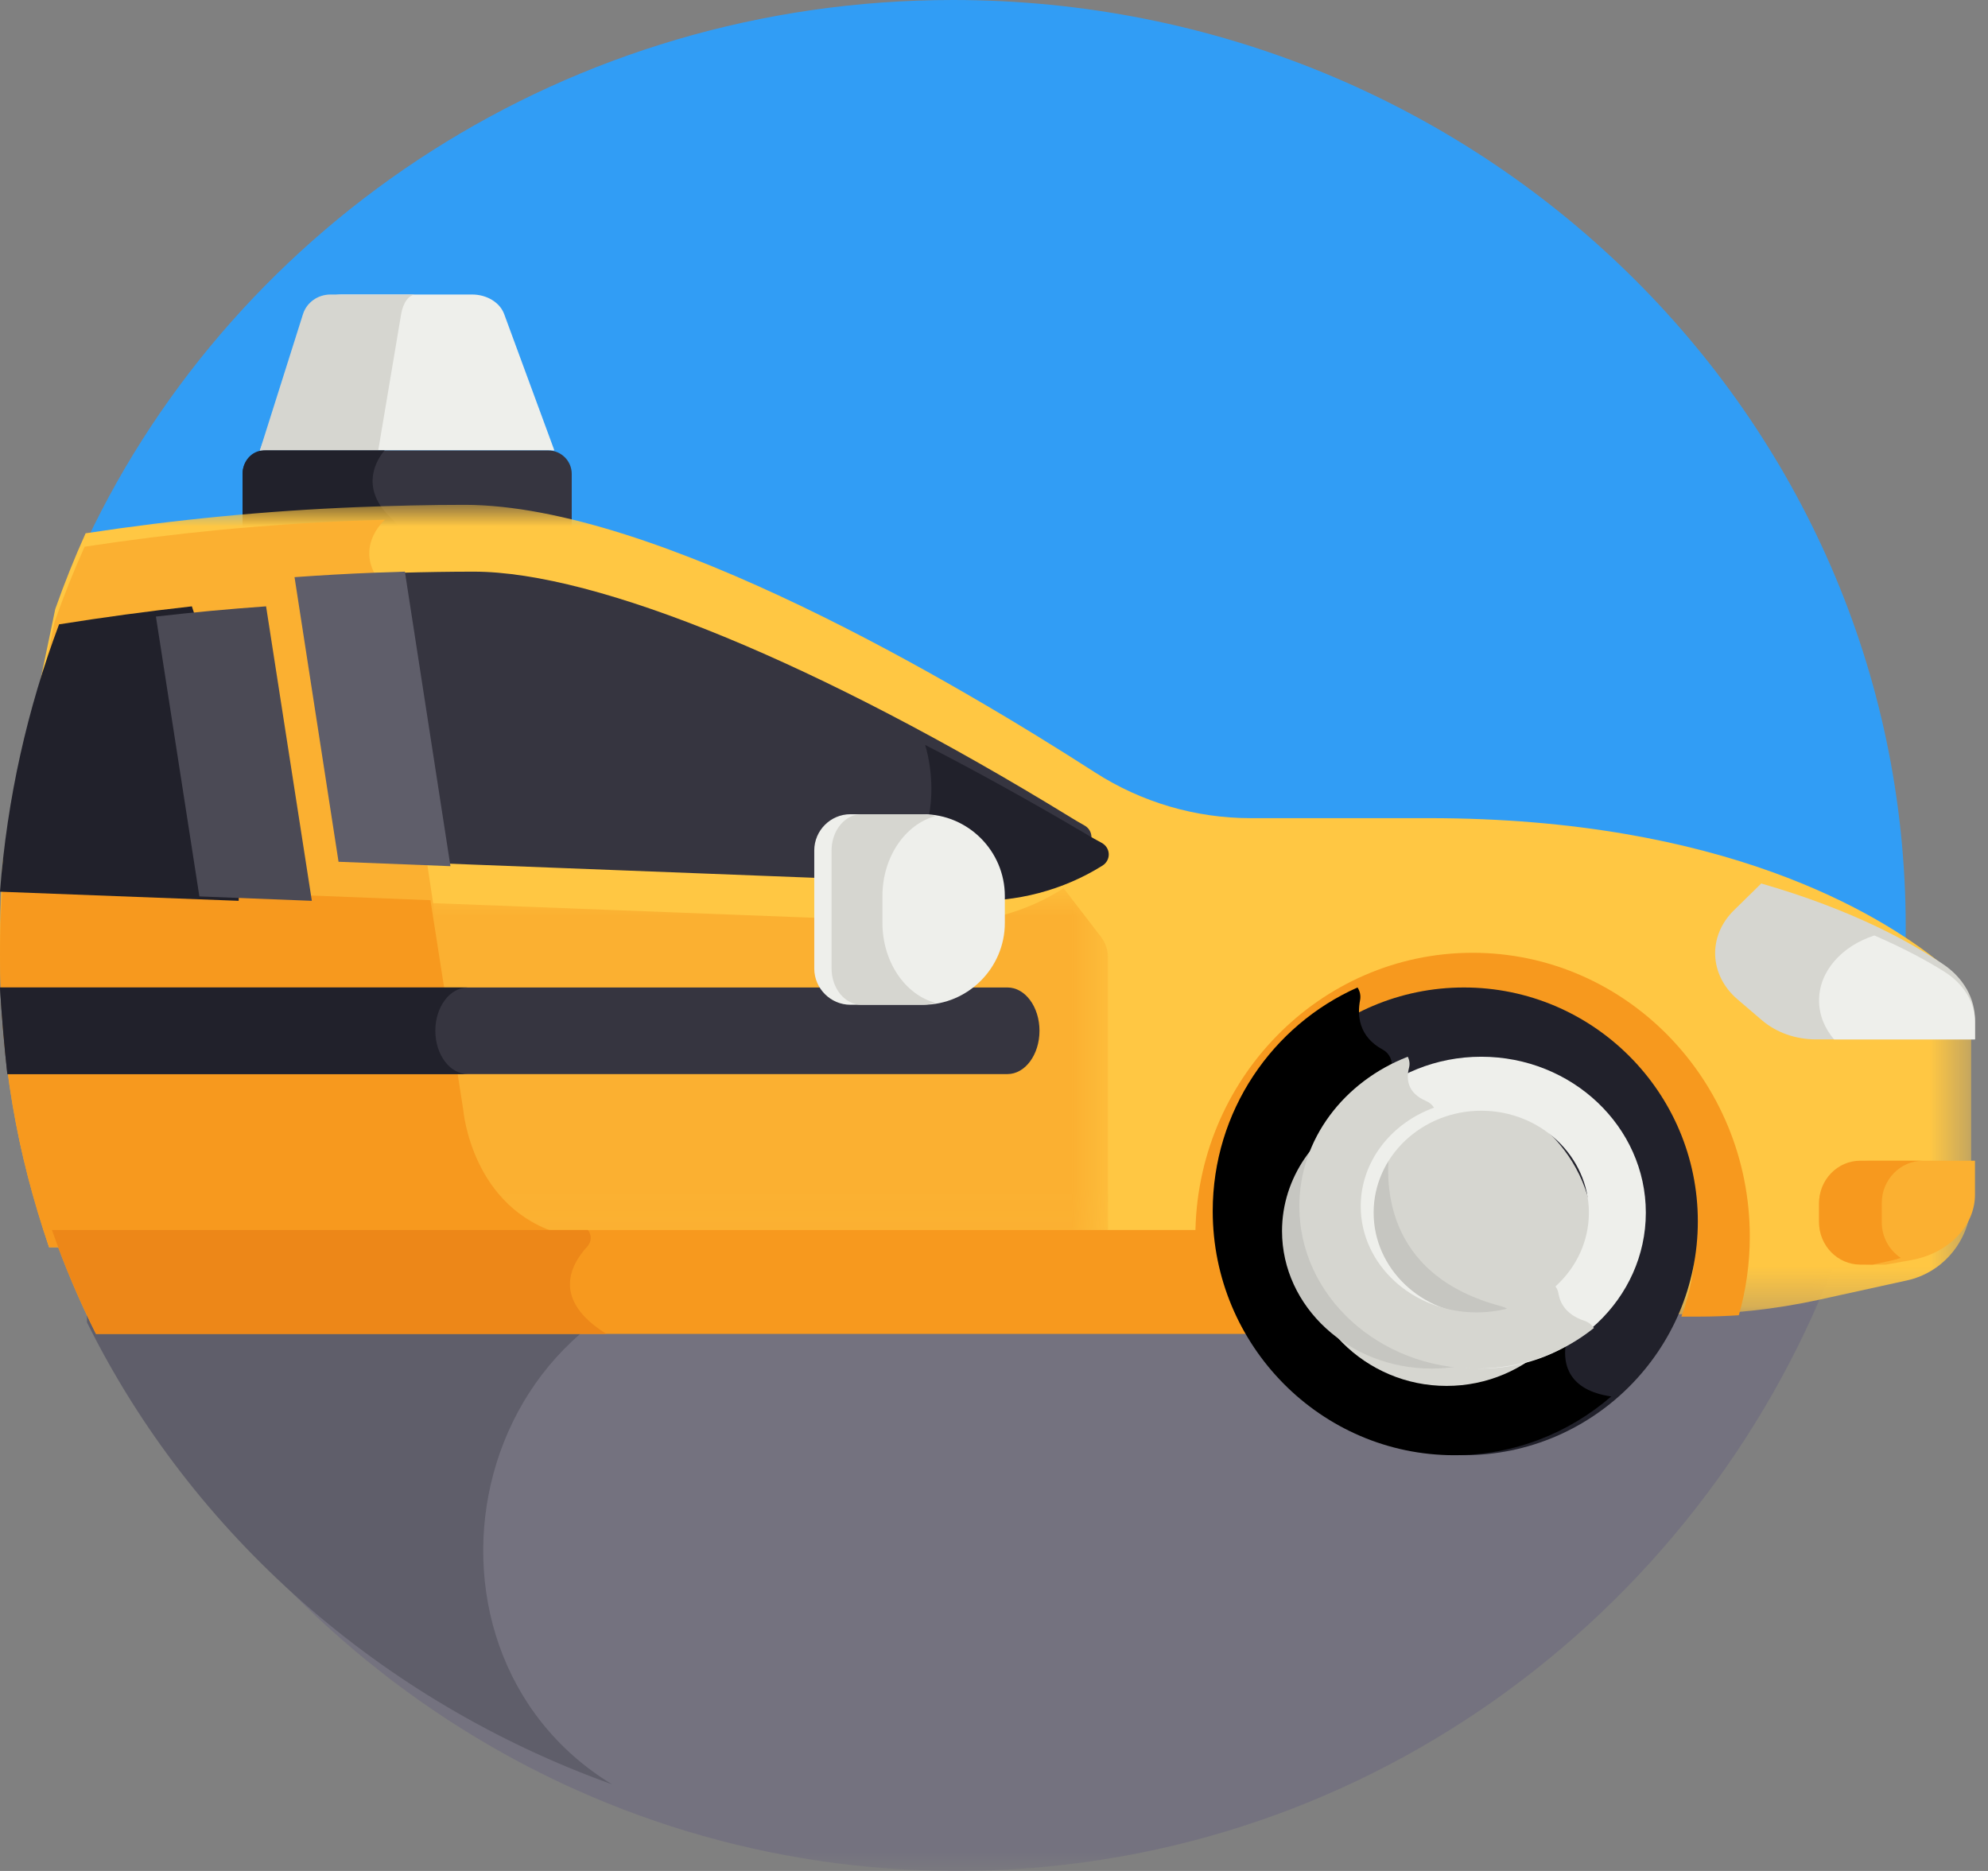 <svg width="51" height="48" viewBox="0 0 51 48" fill="none" xmlns="http://www.w3.org/2000/svg">
<rect x="0" y="0" width="51" height="48" fill="#808080" stroke="none"/>
<path fill-rule="evenodd" clip-rule="evenodd" d="M47.218 32.444C48.296 29.761 48.889 26.84 48.889 23.785C48.889 10.649 37.946 0 24.446 0C14.583 0 6.085 5.686 2.222 13.873L2.337 32.444H47.218Z" fill="#319DF5"/>
<mask id="mask0" mask-type="alpha" maskUnits="userSpaceOnUse" x="2" y="32" width="46" height="17">
<path fill-rule="evenodd" clip-rule="evenodd" d="M2.706 32.464H47.038V48H2.706V32.464Z" fill="white"/>
</mask>
<g mask="url(#mask0)">
<path fill-rule="evenodd" clip-rule="evenodd" d="M2.706 32.464L2.715 34.017C6.585 42.283 14.904 48 24.544 48C34.777 48 43.523 41.558 47.038 32.464H2.706Z" fill="#74727F"/>
</g>
<path fill-rule="evenodd" clip-rule="evenodd" d="M20 32.444H2.222L2.232 33.926C4.928 39.364 9.764 43.646 15.701 45.778C9.936 42.266 11.93 32.444 20 32.444Z" fill="#5F5E6A"/>
<path fill-rule="evenodd" clip-rule="evenodd" d="M12.934 8.058C12.824 7.76 12.49 7.556 12.113 7.556H8.776C8.398 7.556 8.065 7.759 7.955 8.058L6.667 11.556H14.222L12.934 8.058Z" fill="#EEEFEB"/>
<path fill-rule="evenodd" clip-rule="evenodd" d="M10.666 7.556H8.478C8.154 7.556 7.868 7.759 7.773 8.058L6.667 11.556H9.703L10.291 8.058C10.342 7.759 10.494 7.556 10.666 7.556Z" fill="#D6D6D0"/>
<path fill-rule="evenodd" clip-rule="evenodd" d="M14.062 11.556H6.827C6.493 11.556 6.222 11.825 6.222 12.157V13.778C7.338 13.678 8.457 13.603 9.579 13.559C10.552 13.521 11.523 13.499 12.466 13.499C13.152 13.499 13.892 13.584 14.667 13.736V12.157C14.667 11.825 14.396 11.556 14.062 11.556Z" fill="#363540"/>
<path fill-rule="evenodd" clip-rule="evenodd" d="M9.867 11.556H6.769C6.467 11.556 6.222 11.825 6.222 12.157V13.778C7.232 13.678 8.245 13.603 9.261 13.559C9.582 13.546 9.903 13.535 10.222 13.525C10.177 13.447 10.119 13.372 10.044 13.302C9.067 12.397 9.867 11.556 9.867 11.556Z" fill="#21212B"/>
<mask id="mask1" mask-type="alpha" maskUnits="userSpaceOnUse" x="0" y="12" width="51" height="22">
<path fill-rule="evenodd" clip-rule="evenodd" d="M0 12.952H50.568V33.717H0V12.952Z" fill="white"/>
</mask>
<g mask="url(#mask1)">
<path fill-rule="evenodd" clip-rule="evenodd" d="M49.78 24.706C48.22 23.443 44.217 20.99 36.661 20.99H32.083C30.668 20.99 29.281 20.583 28.086 19.813C24.619 17.581 16.837 12.952 11.921 12.952C11.021 12.952 10.094 12.974 9.165 13.011C6.829 13.104 4.503 13.33 2.196 13.682C1.91 14.316 1.651 14.965 1.417 15.627L0.067 22.115C0.024 22.716 0 23.323 0 23.936C0 26.698 0.448 29.355 1.274 31.834H31.324C31.322 31.76 31.319 31.686 31.319 31.611C31.319 28.299 33.968 25.605 37.225 25.605C40.482 25.605 43.132 28.299 43.132 31.611C43.132 32.352 42.998 33.061 42.756 33.717H43.231C44.386 33.717 45.538 33.592 46.667 33.345L48.92 32.85C49.882 32.64 50.568 31.775 50.568 30.775V26.367C50.568 25.72 50.278 25.109 49.78 24.706Z" fill="#FFC743"/>
</g>
<path fill-rule="evenodd" clip-rule="evenodd" d="M14.414 31.652C12.092 30.977 11.885 28.328 11.885 28.328L11.06 22.832L9.904 15.104C8.957 14.139 9.864 13.343 9.875 13.334C9.604 13.342 9.332 13.351 9.059 13.361C6.75 13.454 4.451 13.678 2.171 14.026C1.888 14.654 1.632 15.297 1.401 15.952L0.067 22.376C0.024 22.972 0 23.572 0 24.179C0 26.915 0.443 29.545 1.259 32H14.667C14.669 31.848 14.575 31.699 14.414 31.652Z" fill="#FBB031"/>
<path fill-rule="evenodd" clip-rule="evenodd" d="M49.867 24.749C49.038 24.185 47.529 23.342 45.183 22.666L44.483 23.353C43.806 24.016 43.845 25.015 44.573 25.638L45.202 26.176C45.568 26.49 46.066 26.666 46.584 26.666H50.667V26.17C50.667 25.616 50.372 25.094 49.867 24.749Z" fill="#D6D6D0"/>
<path fill-rule="evenodd" clip-rule="evenodd" d="M50.666 26.217C50.666 25.715 50.377 25.241 49.88 24.929C49.464 24.667 48.872 24.34 48.085 24C47.253 24.269 46.666 24.913 46.666 25.667C46.666 26.037 46.808 26.381 47.051 26.667H50.666V26.217Z" fill="#EEEFEB"/>
<path fill-rule="evenodd" clip-rule="evenodd" d="M47.982 29.778C47.258 29.778 46.666 30.266 46.666 30.863V31.36C46.666 31.956 47.258 32.444 47.982 32.444H48.38L49.022 32.33C49.981 32.16 50.666 31.46 50.666 30.65V29.778H47.982Z" fill="#FBB031"/>
<path fill-rule="evenodd" clip-rule="evenodd" d="M48.275 31.36V30.863C48.275 30.266 48.751 29.778 49.333 29.778H47.724C47.142 29.778 46.666 30.266 46.666 30.863V31.36C46.666 31.956 47.142 32.444 47.724 32.444H48.045L48.561 32.33C48.63 32.315 48.697 32.294 48.762 32.271C48.47 32.077 48.275 31.741 48.275 31.36Z" fill="#F7991E"/>
<mask id="mask2" mask-type="alpha" maskUnits="userSpaceOnUse" x="0" y="22" width="29" height="10">
<path fill-rule="evenodd" clip-rule="evenodd" d="M0 22.745H28.423V31.967H0V22.745Z" fill="white"/>
</mask>
<g mask="url(#mask2)">
<path fill-rule="evenodd" clip-rule="evenodd" d="M27.285 22.787C26.33 23.404 25.197 23.712 24.048 23.668L0.073 22.745C0.025 23.341 0 23.944 0 24.552C0 27.146 0.443 29.64 1.261 31.967H28.423V24.56C28.423 24.37 28.36 24.185 28.242 24.032L27.285 22.787Z" fill="#FBB031"/>
</g>
<path fill-rule="evenodd" clip-rule="evenodd" d="M14.414 31.666C12.092 31.018 11.885 28.477 11.885 28.477L11.06 23.203L11.043 23.095L0.073 22.666C0.025 23.27 0 23.88 0 24.496C0 27.12 0.443 29.644 1.259 32H14.667C14.669 31.854 14.575 31.711 14.414 31.666Z" fill="#F7991E"/>
<path fill-rule="evenodd" clip-rule="evenodd" d="M25.845 25.334H0C0.044 26.082 0.107 26.823 0.187 27.556H25.845C26.299 27.556 26.667 27.058 26.667 26.445C26.667 25.831 26.299 25.334 25.845 25.334Z" fill="#363540"/>
<path fill-rule="evenodd" clip-rule="evenodd" d="M11.168 26.445C11.168 25.831 11.541 25.334 12 25.334H0C0.044 26.082 0.108 26.823 0.19 27.556H12C11.541 27.556 11.168 27.058 11.168 26.445Z" fill="#21212B"/>
<path fill-rule="evenodd" clip-rule="evenodd" d="M27.82 21.177C27.704 21.112 27.589 21.045 27.476 20.975C21.04 17.025 15.314 14.666 12.156 14.666C11.556 14.666 10.917 14.676 10.251 14.695L10.222 18.293L11.406 22.044L11.261 22.148L24.562 22.662C25.726 22.707 26.874 22.393 27.841 21.765C28.061 21.622 28.051 21.304 27.82 21.177Z" fill="#363540"/>
<path fill-rule="evenodd" clip-rule="evenodd" d="M6.123 23.111L6.222 19.506L4.922 15.556C3.785 15.683 2.649 15.837 1.515 16.018C0.702 18.186 0.182 20.486 0 22.877L6.123 23.111Z" fill="#21212B"/>
<path fill-rule="evenodd" clip-rule="evenodd" d="M7.556 14.807L8.685 22.109L11.556 22.222L10.387 14.666C10.128 14.674 9.864 14.683 9.597 14.693C8.916 14.719 8.236 14.759 7.556 14.807Z" fill="#5F5E6A"/>
<path fill-rule="evenodd" clip-rule="evenodd" d="M5.115 22.998L8 23.111L6.826 15.556C5.884 15.623 4.941 15.71 4 15.818L5.115 22.998Z" fill="#4B4A55"/>
<path fill-rule="evenodd" clip-rule="evenodd" d="M28.258 21.621C28.137 21.557 28.018 21.49 27.9 21.42C26.471 20.575 25.076 19.803 23.733 19.111C23.735 19.114 24.619 21.784 22.222 23.008L24.876 23.107C26.084 23.152 27.275 22.838 28.279 22.21C28.508 22.067 28.497 21.749 28.258 21.621Z" fill="#21212B"/>
<path fill-rule="evenodd" clip-rule="evenodd" d="M23.681 20.889H21.818C21.307 20.889 20.889 21.307 20.889 21.819V24.847C20.889 25.359 21.307 25.778 21.818 25.778H23.681C24.835 25.778 25.778 24.832 25.778 23.677V22.989C25.778 21.834 24.835 20.889 23.681 20.889Z" fill="#EEEFEB"/>
<path fill-rule="evenodd" clip-rule="evenodd" d="M22.638 23.677V22.989C22.638 21.987 23.224 21.143 24 20.937C23.882 20.906 23.759 20.889 23.634 20.889H22.098C21.677 20.889 21.333 21.307 21.333 21.819V24.847C21.333 25.359 21.677 25.778 22.098 25.778H23.634C23.759 25.778 23.882 25.76 24 25.729C23.224 25.523 22.638 24.68 22.638 23.677Z" fill="#D6D6D0"/>
<path fill-rule="evenodd" clip-rule="evenodd" d="M37.778 24.444C33.857 24.444 30.666 27.71 30.666 31.724C30.666 31.797 30.67 31.869 30.672 31.942H32.062C32.06 31.869 32.057 31.797 32.057 31.724C32.057 28.495 34.623 25.868 37.778 25.868C40.932 25.868 43.498 28.495 43.498 31.724C43.498 32.446 43.369 33.138 43.134 33.778H43.594C43.932 33.778 44.271 33.765 44.608 33.743C44.79 33.101 44.889 32.425 44.889 31.724C44.889 27.71 41.699 24.444 37.778 24.444Z" fill="#F7991E"/>
<path fill-rule="evenodd" clip-rule="evenodd" d="M1.333 31.556C1.652 32.471 2.029 33.361 2.461 34.222H32.445C31.99 33.428 31.731 32.52 31.731 31.556H1.333Z" fill="#F7991E"/>
<path fill-rule="evenodd" clip-rule="evenodd" d="M15.069 31.977C15.185 31.85 15.178 31.675 15.082 31.556H1.333C1.653 32.471 2.032 33.361 2.466 34.222H15.556C14.174 33.359 14.609 32.479 15.069 31.977Z" fill="#ED8718"/>
<path fill-rule="evenodd" clip-rule="evenodd" d="M37.556 37.334C34.247 37.334 31.556 34.642 31.556 31.333C31.556 28.025 34.247 25.334 37.556 25.334C40.864 25.334 43.556 28.025 43.556 31.333C43.556 34.642 40.864 37.334 37.556 37.334Z" fill="#21212B"/>
<path fill-rule="evenodd" clip-rule="evenodd" d="M41.334 35.827C40.223 35.665 40.111 34.986 40.16 34.55C40.183 34.348 40.066 34.157 39.877 34.087C39.423 33.921 39.291 33.597 39.258 33.363C39.234 33.192 39.111 33.055 38.947 33.007C36.122 32.188 36.206 29.707 36.347 28.767C36.376 28.574 36.28 28.38 36.105 28.298C35.642 28.082 35.627 27.701 35.694 27.422C35.741 27.227 35.651 27.025 35.477 26.931C34.842 26.589 34.82 26.03 34.891 25.662C34.914 25.544 34.888 25.428 34.826 25.334C32.642 26.303 31.111 28.509 31.111 31.07C31.111 34.524 33.892 37.334 37.309 37.334C38.844 37.334 40.25 36.765 41.334 35.827Z" fill="black"/>
<path fill-rule="evenodd" clip-rule="evenodd" d="M37.111 28C39.197 28 40.889 29.691 40.889 31.778C40.889 33.864 39.197 35.556 37.111 35.556C35.024 35.556 33.333 33.864 33.333 31.778C33.333 29.691 35.024 28 37.111 28Z" fill="#D6D6D0"/>
<path fill-rule="evenodd" clip-rule="evenodd" d="M39.111 34.345C38.951 34.191 38.887 34.014 38.865 33.871C38.839 33.701 38.704 33.564 38.524 33.516C35.425 32.699 35.517 30.223 35.672 29.286C35.704 29.094 35.598 28.899 35.406 28.818C35.174 28.72 35.045 28.586 34.98 28.444C33.74 29.03 32.889 30.217 32.889 31.584C32.889 33.529 34.611 35.111 36.727 35.111C37.628 35.111 38.456 34.824 39.111 34.345Z" fill="#C6C6C1"/>
<path fill-rule="evenodd" clip-rule="evenodd" d="M38 28.496C36.478 28.496 35.239 29.669 35.239 31.111C35.239 32.553 36.478 33.727 38 33.727C39.522 33.727 40.761 32.553 40.761 31.111C40.761 29.669 39.522 28.496 38 28.496ZM38 35.111C35.672 35.111 33.778 33.317 33.778 31.111C33.778 28.906 35.672 27.111 38 27.111C40.328 27.111 42.222 28.906 42.222 31.111C42.222 33.317 40.328 35.111 38 35.111Z" fill="#EEEFEB"/>
<path fill-rule="evenodd" clip-rule="evenodd" d="M40.889 34.071C40.835 33.987 40.752 33.92 40.647 33.886C40.158 33.723 40.015 33.408 39.98 33.18C39.967 33.1 39.93 33.027 39.874 32.969C39.347 33.404 38.648 33.67 37.883 33.67C36.243 33.67 34.908 32.449 34.908 30.948C34.908 29.8 35.688 28.817 36.788 28.417C36.742 28.345 36.675 28.285 36.588 28.248C36.091 28.038 36.075 27.667 36.147 27.395C36.173 27.297 36.159 27.198 36.115 27.111C34.482 27.744 33.333 29.226 33.333 30.948C33.333 33.244 35.374 35.111 37.883 35.111C39.035 35.111 40.086 34.718 40.889 34.071Z" fill="#D6D6D0"/>
</svg>
